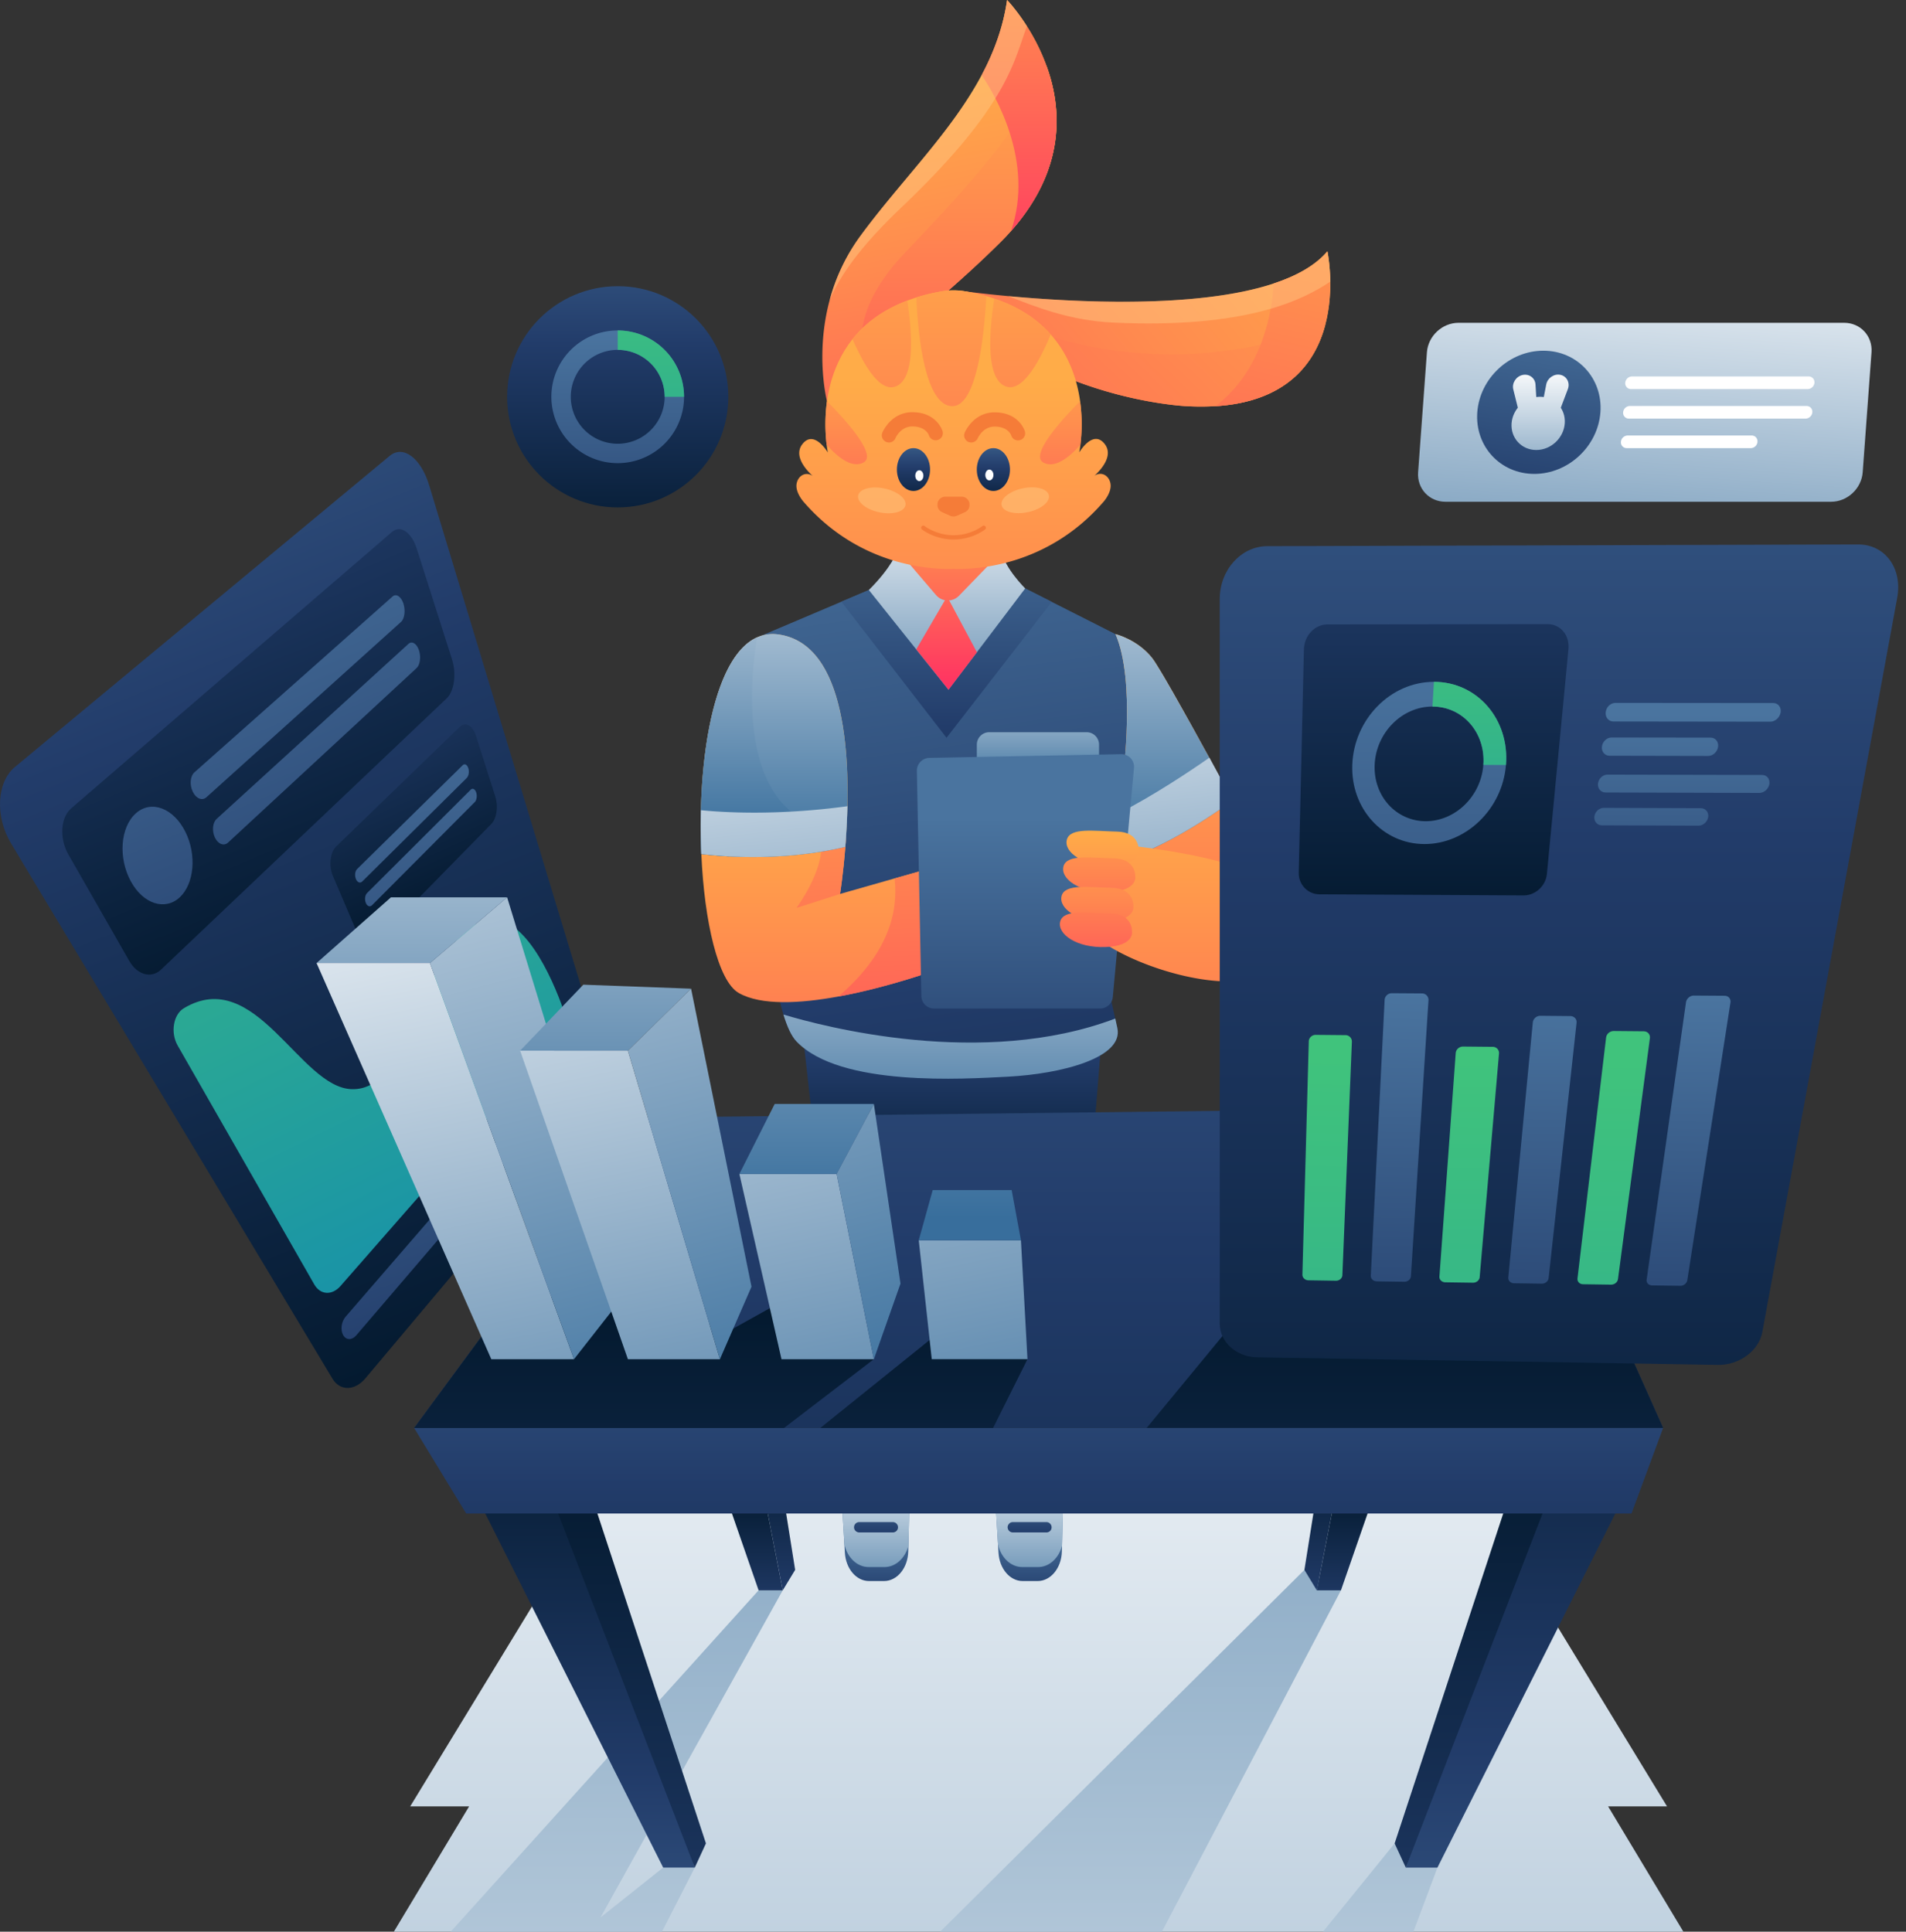 <svg xmlns="http://www.w3.org/2000/svg" width="223" height="226" fill="none"><rect width="100%" height="100%" fill="#333333" stroke="none"/><path fill="url(#a)" d="M188.147 211.336h6.893l-16.958-27.83 4.099-14.382-60.664 3.269-60.664-3.269 4.099 14.382-16.958 27.83h6.893L46.077 226h150.879z"/><path fill="url(#b)" d="m124.359 176.419-.104 4.429-.016.661c-.049 1.932-1.297 3.462-2.827 3.462h-1.771c-1.482 0-2.705-1.441-2.818-3.309l-.057-.999-.265-4.469z"/><path fill="url(#c)" d="m124.359 176.419-.104 4.429c-.379 1.45-1.49 2.489-2.802 2.489h-1.844c-1.361 0-2.512-1.12-2.843-2.674l-.265-4.469z"/><path fill="url(#d)" d="M122.434 179.286h-3.937a.61.61 0 0 1-.604-.604c0-.33.274-.604.604-.604h3.937c.33 0 .604.274.604.604a.6.6 0 0 1-.604.604"/><path fill="url(#e)" d="m106.386 176.419-.105 4.429-.016.661c-.048 1.932-1.297 3.462-2.826 3.462h-1.772c-1.481 0-2.705-1.441-2.818-3.309l-.056-.999-.266-4.469z"/><path fill="url(#f)" d="m106.386 176.419-.105 4.429c-.379 1.45-1.49 2.489-2.802 2.489h-1.844c-1.361 0-2.512-1.12-2.842-2.674l-.266-4.469z"/><path fill="url(#g)" d="M104.462 179.286h-3.937a.61.61 0 0 1-.604-.604c0-.33.273-.604.604-.604h3.937a.603.603 0 1 1 0 1.208"/><path fill="url(#h)" d="M163.171 215.668 154.789 226h10.58l2.811-7.505z"/><path fill="url(#i)" d="M152.615 183.667 109.996 226h25.943l20.951-39.942z"/><path fill="url(#j)" d="m93.94 121.097 1.578 14.197h32.256l1.176-14.656z"/><path fill="url(#k)" d="M130.729 120.276c.757 3.479-6.514 5.363-12.827 5.693-5.073.258-19.615 1.232-24.72-4.131-.58-.604-1.078-1.691-1.521-3.141-3.43-11.201-3.092-44.112-3.092-44.112l9.871-4.188 3.221-1.369 18.294-.177 3.108 1.57 7.449 3.769 3.22 4.268-4.098 36.825s.298 1.393.845 3.89c.081.338.161.716.25 1.103"/><path fill="url(#l)" d="m123.055 70.421-12.312 15.896-12.303-15.92 3.221-1.369 18.286-.185z"/><path fill="url(#m)" d="M127.13 90.81h-11.385a1.46 1.46 0 0 1-1.458-1.457v-2.23c0-.806.653-1.458 1.458-1.458h11.385c.805 0 1.458.652 1.458 1.458v2.23c0 .806-.653 1.458-1.458 1.458"/><path fill="url(#n)" d="m119.947 68.843-5.66 7.473-3.318 4.38-3.776-4.726-5.54-6.942c2.722-2.713 3.301-4.493 3.301-4.493s11.925-1.917 12.247 0c.331 1.916 2.746 4.308 2.746 4.308"/><path fill="url(#o)" d="m114.296 76.315-3.317 4.381-3.777-4.727 3.608-6.184z"/><path fill="url(#p)" d="m109.512 69.616-4.227-4.944 11.925-.137-5.017 5.17a1.815 1.815 0 0 1-2.681-.09"/><path fill="url(#q)" d="M118.287 27.033q-.617.7-1.329 1.401c-5.91 5.87-13.479 11.806-13.479 11.806l-.668.668-6.055 6.032s-1.393-5.38.29-11.741a22.5 22.5 0 0 1 3.607-7.578c4.686-6.394 10.612-12.095 14.204-18.835 1.449-2.722 2.52-5.613 2.971-8.778 0 0 1.087 1.128 2.319 3.068a23.6 23.6 0 0 1 2.27 4.582c1.868 5.082 2.279 12.136-4.13 19.375"/><path fill="url(#r)" d="M118.287 27.033q-.617.7-1.329 1.401c-5.91 5.87-13.479 11.806-13.479 11.806l-.668.668-1.941-.781s-.918-4.3 4.952-10.493c5.363-5.661 14.317-14.865 16.604-21.976 1.86 5.081 2.27 12.136-4.139 19.375"/><path fill="url(#s)" d="M118.287 27.033c2.802-8.141-1.933-16.04-3.431-18.247 1.45-2.722 2.521-5.613 2.972-8.778.008-.008 12.722 13.175.459 27.025"/><path fill="#FFC780" d="M120.155 3.068c-1.554 4.043-2.11 9.237-14.719 21.227-4.203 4.002-7.022 7.545-8.39 10.895a22.5 22.5 0 0 1 3.607-7.577c4.686-6.394 10.612-12.095 14.204-18.836 1.449-2.721 2.52-5.612 2.971-8.777.008 0 1.095 1.127 2.327 3.068" opacity=".5"/><path fill="url(#t)" d="M155.639 32.952c.017 1.465-.104 3.229-.579 5.025-1.16 4.429-4.421 9.01-12.851 9.542a29 29 0 0 1-3.43 0s-9.502-.426-18.713-5.629a40 40 0 0 1-1.901-1.143c-9.75-6.281-5.306-6.668-5.306-6.668s1.973.274 5.089.564c7.617.709 22.046 1.506 31.065-1.474 2.681-.886 4.887-2.11 6.288-3.76.008 0 .314 1.457.338 3.543"/><path fill="url(#u)" d="M155.06 37.976c-1.16 4.43-4.421 9.011-12.851 9.543a29 29 0 0 1-3.43 0s-9.502-.427-18.713-5.63l-1.296-4.05c0 .008 16.619 8.045 36.29.137"/><path fill="url(#v)" d="M129.101 58.72c-6.627 7.65-15.146 7.916-17.538 7.828-2.391.088-10.91-.186-17.537-7.828 0 0-1.038-1.143-.813-2.182.193-.918 1.07-1.393 1.868-.861-.709-.645-2.263-2.304-1.224-3.689 1.377-1.82 3.004.959 3.004.959s-.073-.339-.145-.918a20.2 20.2 0 0 1 .04-5.09c.33-2.31 1.151-4.952 2.995-7.271 1.433-1.796 3.487-3.399 6.41-4.502q.519-.192 1.062-.37c.934-.29 1.941-.54 3.036-.725.427-.072.87-.105 1.304-.105s.878.032 1.305.105q1.353.231 2.536.572c.322.088.628.185.934.29 2.963.998 5.081 2.496 6.603 4.203 2.158 2.432 3.084 5.307 3.43 7.795a20 20 0 0 1 .04 5.082 11 11 0 0 1-.145.918s1.627-2.779 3.004-.959c1.038 1.385-.516 3.044-1.224 3.688.797-.531 1.675-.056 1.868.862.225 1.055-.813 2.198-.813 2.198"/><path fill="#F57C38" d="M112.489 58.108h-1.86c-.524 0-.942.403-.942.894v.113c0 .346.209.66.539.805l.934.419c.25.113.548.113.797 0l.934-.419a.88.88 0 0 0 .54-.805v-.113c0-.491-.419-.894-.942-.894M111.57 63.118c-2.206 0-3.639-1.128-3.703-1.176a.254.254 0 0 1-.041-.354.255.255 0 0 1 .355-.04c.016.008 1.36 1.07 3.389 1.07 2.022 0 3.35-1.054 3.366-1.07a.247.247 0 0 1 .354.04.253.253 0 0 1-.032.354c-.064.04-1.481 1.176-3.688 1.176"/><g fill="#FFC780" opacity=".5"><path d="M105.937 59.122c.162-.771-.946-1.655-2.473-1.975-1.528-.32-2.897.044-3.059.815-.161.77.946 1.654 2.474 1.974 1.527.32 2.897-.044 3.058-.815M120.245 59.922c1.527-.32 2.635-1.205 2.473-1.975s-1.531-1.135-3.058-.815c-1.528.32-2.635 1.205-2.474 1.975.162.77 1.531 1.135 3.059.815"/></g><path fill="url(#w)" d="M106.876 57.44c1.071 0 1.94-1.122 1.94-2.505s-.869-2.504-1.94-2.504c-1.072 0-1.941 1.12-1.941 2.504s.869 2.505 1.941 2.505"/><path fill="#fff" d="M107.561 56.288c.262 0 .475-.285.475-.636s-.213-.636-.475-.636-.475.284-.475.636c0 .351.213.636.475.636"/><path fill="url(#x)" d="M116.225 57.44c1.071 0 1.94-1.122 1.94-2.505s-.869-2.504-1.94-2.504c-1.072 0-1.941 1.12-1.941 2.504s.869 2.505 1.941 2.505"/><path fill="#fff" d="M115.757 56.208c.262 0 .475-.285.475-.636s-.213-.637-.475-.637-.475.285-.475.637c0 .351.213.636.475.636"/><path fill="#F57C38" d="M104.009 51.77a.839.839 0 0 1-.773-1.16c.041-.096 1.023-2.383 3.503-2.383 2.834 0 3.511 2.118 3.535 2.207a.825.825 0 0 1-.556 1.039.824.824 0 0 1-1.038-.556c-.033-.088-.403-1.023-1.941-1.023-1.385 0-1.957 1.337-1.965 1.353a.81.81 0 0 1-.765.524M113.632 51.77a.832.832 0 0 1-.765-1.152c.04-.095 1.023-2.374 3.503-2.374 2.834 0 3.51 2.117 3.534 2.206a.825.825 0 0 1-.555 1.039.825.825 0 0 1-1.039-.556c-.032-.088-.403-1.022-1.94-1.022-1.361 0-1.949 1.304-1.973 1.36a.84.84 0 0 1-.765.5"/><path fill="url(#y)" d="M115.396 34.65c-.177 3.592-.958 13.215-4.147 12.861-3.317-.37-3.921-9.832-4.034-12.715.934-.29 1.941-.54 3.036-.725a8 8 0 0 1 1.304-.105c.435 0 .878.032 1.305.105q1.352.241 2.536.58m.934.29c-.604 3.866-1.015 9.382 1.337 10.268 1.884.709 3.824-2.633 5.266-6.064-1.522-1.707-3.64-3.197-6.603-4.203m-10.178.234c-2.923 1.103-4.976 2.706-6.41 4.502 1.418 3.237 3.254 6.216 5.041 5.54 2.311-.878 1.957-6.193 1.369-10.042"/><path fill="url(#z)" d="M101.063 54.09c-1.498.862-3.406-.982-4.348-2.069a20.2 20.2 0 0 1 .04-5.09c1.86 1.877 5.919 6.225 4.308 7.16"/><path fill="url(#A)" d="M126.402 52.03c-.942 1.087-2.851 2.93-4.348 2.07-1.611-.935 2.448-5.284 4.308-7.152a19.4 19.4 0 0 1 .04 5.081"/><path fill="url(#B)" d="M142.209 47.527c5.58-4.292 6.635-11.185 6.804-14.358 2.681-.886 4.887-2.11 6.289-3.76.008 0 3.655 17.055-13.093 18.118"/><path fill="#FFC780" d="M155.64 32.952c-3.035 2.013-9.541 5.516-25.339 4.791-5.17-.233-9.188-1.86-12.344-3.1 7.617.709 22.046 1.506 31.065-1.474 2.681-.886 4.887-2.11 6.288-3.76 0 0 .306 1.457.33 3.543" opacity=".5"/><path fill="url(#C)" d="M109.689 113.422s-5.628 2.069-11.595 3.165c-4.42.813-9.026 1.087-11.659-.411-2.424-1.377-4.034-8.367-4.38-16.258-.556-12.273 1.924-26.728 9.066-25.68 7.98 1.159 8.423 14.76 7.883 23.36-.032.516-.072 1.015-.105 1.482-.257 3.269-.62 5.508-.62 5.508l6.386-1.82 4.396-1.248z"/><path fill="url(#D)" d="M109.69 113.423s-5.629 2.069-11.595 3.164c5.797-4.976 7.037-9.848 6.57-13.81l4.397-1.248z"/><path fill="url(#E)" d="m149.981 104.363-19.904-1.248.225-2.134 1.079-10.17s1.522-11.138-.869-16.622c0 0 2.536.604 4.275 2.779.967 1.208 5.548 9.534 9.429 16.693 3.108 5.717 5.765 10.702 5.765 10.702"/><path fill="url(#F)" d="M131.381 90.81s1.522-11.137-.869-16.62c0 0 2.536.603 4.275 2.778.741.934 3.64 6.087 6.7 11.684.91 1.667 1.836 3.366 2.729 5.009-3.333 2.4-8.833 5.943-13.914 7.328l.62-5.838z"/><path fill="url(#G)" d="M144.216 93.653c-3.333 2.4-8.833 5.943-13.914 7.328l.62-5.838c4.018-2.07 8.02-4.719 10.573-6.499.902 1.667 1.828 3.375 2.721 5.01"/><path fill="url(#H)" d="M99.013 97.6c-.032.515-.073 1.014-.105 1.481-.258 3.27-.62 5.508-.62 5.508l-5.105 1.635s3.261-4.405 2.883-7.666z"/><path fill="url(#I)" d="m107.273 90.19.523 26.349c.016.805.676 1.45 1.482 1.45h19.445c.765 0 1.409-.58 1.474-1.345l2.48-26.792a1.485 1.485 0 0 0-1.506-1.618l-22.449.434c-.813.025-1.465.701-1.449 1.522"/><path fill="url(#J)" d="M148.29 113.785a5 5 0 0 1-.426.249c-4.3 2.207-14.381-.547-19.22-4.058-5.001-3.624-.363-11.411-.363-11.411s2.44.153 5.717.588c4.936.652 11.764 1.932 14.977 4.268 3.164 2.287 3.341 7.722-.685 10.364"/><path fill="url(#K)" d="M133.216 99.411s.113-2.07-2.528-2.118c-2.633-.056-5.492-.515-5.87.95-.379 1.466 1.932 3.125 5.33 2.988s3.068-1.82 3.068-1.82"/><path fill="url(#L)" d="M132.823 102.536s.112-2.07-2.529-2.118c-2.633-.057-5.491-.516-5.87.95-.378 1.466 1.933 3.124 5.331 2.987 3.398-.136 3.068-1.819 3.068-1.819"/><path fill="url(#M)" d="M132.605 105.99s.112-2.069-2.529-2.118-5.491-.515-5.87.95c-.378 1.466 1.933 3.125 5.331 2.988s3.068-1.82 3.068-1.82"/><path fill="url(#N)" d="M132.444 108.978s.112-2.07-2.529-2.118-5.491-.515-5.87.95c-.378 1.466 1.933 3.125 5.331 2.988 3.39-.137 3.068-1.82 3.068-1.82"/><path fill="url(#O)" d="M99.15 94.321a86 86 0 0 1-.25 4.76c-5.218 1.232-10.259 1.288-13.672 1.111a51 51 0 0 1-3.181-.274 68 68 0 0 1-.048-5.13c.225-9.18 2.198-18.239 6.562-20.212a4.5 4.5 0 0 1 2.56-.346c7.03 1.03 8.214 11.692 8.028 20.091"/><path fill="url(#P)" d="m95.84 96.714-10.604 3.478a51 51 0 0 1-3.18-.273 68 68 0 0 1-.05-5.13c.226-9.18 2.2-18.24 6.563-20.212-.845 5.266-2.133 19.246 7.271 22.137"/><path fill="url(#Q)" d="M99.15 94.321a86 86 0 0 1-.25 4.76c-7.263 1.715-14.18 1.159-16.845.837a68 68 0 0 1-.048-5.13c2.552.258 8.897.66 17.143-.467"/><path fill="url(#R)" d="M117.902 125.968c-5.073.258-19.615 1.232-24.72-4.131-.58-.604-1.079-1.691-1.521-3.14 4.654 1.401 23.326 6.345 38.826.467.081.346.153.725.242 1.111.757 3.479-6.522 5.363-12.827 5.693"/><path fill="url(#S)" d="m91.58 186.058-21.322 38.275 7.335-5.838h3.696L77.45 226h-24.72l36.024-39.942z"/><path fill="url(#T)" d="m81.289 218.494 1.304-2.826-13.914-42.293-8.261 1.844z"/><path fill="url(#U)" d="m56.062 175.655 21.53 42.841h3.697L64.33 174.568z"/><path fill="url(#V)" d="m164.475 218.494-1.304-2.826 13.922-42.293 8.261 1.844z"/><path fill="url(#W)" d="m189.702 175.655-21.523 42.841h-3.704l16.966-43.928z"/><path fill="url(#X)" d="m84.77 174.567 3.986 11.491h2.826l-2.246-11.491z"/><path fill="url(#Y)" d="m91.582 186.058 1.45-2.392-1.45-9.099h-2.247z"/><path fill="url(#Z)" d="m69.671 129.23-26.918 32.026c-1.248 1.482-2.971 1.514-3.857.04L1.286 98.662c-1.869-3.108-1.683-7.15.442-8.914l43.868-36.415c1.586-1.312 3.663.274 4.621 3.455l20.38 67.264c.507 1.667.089 3.962-.926 5.178"/><path fill="url(#aa)" d="M52.261 81.703 18.83 113.447c-1.112 1.054-2.762.62-3.696-1.007L8 99.966c-1.071-1.876-.926-4.316.338-5.403l37.538-32.34c.983-.845 2.279.056 2.89 1.99l4.115 12.916c.548 1.699.266 3.736-.62 4.574"/><path fill="url(#ab)" d="M21.688 97.317c1.345 2.69 1.039 6.088-.66 7.667-1.715 1.594-4.276.789-5.725-1.877-1.49-2.738-1.232-6.345.604-7.964 1.811-1.594 4.404-.588 5.781 2.174"/><path fill="url(#ac)" d="M46.922 72.757 24.15 93.275c-.491.443-1.208.161-1.594-.644-.395-.814-.306-1.836.2-2.28l23.166-20.558c.427-.378.999-.016 1.273.805.265.814.145 1.78-.274 2.159"/><path fill="url(#ad)" d="M48.742 78.16 26.68 98.58c-.475.443-1.16.185-1.53-.58-.37-.773-.282-1.755.201-2.198l22.433-20.47c.419-.379.966-.048 1.232.74.258.774.137 1.708-.274 2.087"/><path fill="url(#ae)" d="M57.488 96.391 44.01 110.145c-.684.701-1.618.387-2.093-.716l-2.971-6.958c-.508-1.2-.33-2.754.41-3.463l14.437-13.971c.66-.644 1.514-.161 1.9 1.063l2.263 7.11c.363 1.128.153 2.545-.467 3.181"/><path fill="url(#af)" d="m54.622 91.004-12.24 12.127c-.24.242-.58.113-.74-.29-.17-.402-.105-.934.145-1.175l12.352-12.144c.225-.225.515-.064.652.346.129.403.048.91-.17 1.136"/><path fill="url(#ag)" d="m55.555 93.83-12.03 12.079c-.242.242-.564.121-.725-.273-.16-.395-.096-.91.145-1.152l12.127-12.095c.225-.226.507-.073.644.322.128.395.056.902-.161 1.12"/><path fill="url(#ah)" d="m20.786 122.321 15.984 27.951c.708 1.24 2.077 1.313 3.06.194l25.186-28.757c.853-.974 1.16-2.923.652-4.276-1.562-4.171-5.29-12.095-10.057-9.301-6.908 4.043-7.392 19.488-14.445 19.295-6.095-.161-11.249-14.511-19.655-9.47-1.24.741-1.586 2.858-.725 4.364"/><path fill="url(#ai)" d="m67.456 126.114-25.783 30.125c-.499.58-1.175.564-1.522-.032-.346-.612-.217-1.578.29-2.166l26.234-30.335c.418-.483.934-.33 1.143.338.218.661.048 1.587-.362 2.07"/><path fill="url(#aj)" d="m160.875 174.567-3.985 11.491h-2.827l2.247-11.491z"/><path fill="url(#ak)" d="m154.064 186.058-1.449-2.392 1.449-9.099h2.247z"/><path fill="url(#al)" d="M194.581 167.061H48.453l26.75-36.309 102.63-1.2 10.475 23.465z"/><path fill="url(#am)" d="M194.581 167.062h-60.422l9.131-11.072 45.018-2.972z"/><path fill="url(#an)" d="m102.241 159.017-10.516 8.053H48.453l11.885-16.138 25.452 4.502 9.05-5.041z"/><path fill="url(#ao)" d="m120.213 159.018-4.026 8.052H95.969l14.461-11.636z"/><path fill="url(#ap)" d="m50.306 112.674 9.027-7.69H45.74l-8.704 7.69z"/><path fill="url(#aq)" d="m37.037 112.674 20.444 46.344h9.678l-16.853-46.344z"/><path fill="url(#ar)" d="m67.159 159.018 6.304-8.045-14.13-45.989-9.027 7.69z"/><path fill="url(#as)" d="m48.453 167.07 6.088 10.002h136.344l3.696-10.002z"/><path fill="url(#at)" d="M60.855 122.925h12.609l7.392-7.255-12.61-.467z"/><path fill="url(#au)" d="m60.855 122.925 12.609 36.093h10.765l-10.765-36.093z"/><path fill="url(#av)" d="m84.23 159.017 3.695-8.479-7.07-34.869-7.391 7.256z"/><path fill="url(#aw)" d="M91.435 159.017h10.806l-4.356-21.67H86.508z"/><path fill="url(#ax)" d="m86.508 137.347 4.13-8.19h11.603l-4.356 8.19z"/><path fill="url(#ay)" d="m102.241 159.017 3.116-8.842-3.116-21.018-4.356 8.19z"/><path fill="url(#az)" d="m107.492 145.102 1.522 13.915h11.2l-.765-13.915z"/><path fill="url(#aA)" d="m107.491 145.102 1.635-5.871h9.236l1.087 5.871z"/><path fill="url(#aB)" d="m201.022 159.686-53.965-.885c-2.407-.041-4.348-1.796-4.348-3.946v-84.78c0-3.382 2.488-6.168 5.556-6.176l69.134-.201c3.165-.008 5.21 2.81 4.574 6.24l-15.782 85.907c-.394 2.174-2.705 3.882-5.169 3.841"/><path fill="url(#aC)" d="m178.258 104.758-23.89-.129c-1.369-.008-2.448-1.143-2.415-2.544l.604-26.115c.04-1.603 1.264-2.915 2.737-2.915l25.799-.033c1.489 0 2.576 1.313 2.415 2.932l-2.52 26.268c-.121 1.417-1.353 2.544-2.73 2.536"/><path fill="url(#aD)" d="M167.766 79.77c-5.081 0-9.349 4.39-9.55 9.688-.193 5.162 3.575 9.269 8.422 9.293 4.856.016 9.139-4.067 9.558-9.253.435-5.315-3.342-9.728-8.43-9.728m-.975 16.307c-3.454-.016-6.119-2.947-5.958-6.611.161-3.728 3.188-6.805 6.755-6.805 3.575 0 6.241 3.093 5.959 6.83-.266 3.671-3.293 6.594-6.756 6.586"/><path fill="url(#aE)" d="m167.766 79.77-.169 2.891c3.575 0 6.24 3.093 5.959 6.83l2.641.007c.434-5.315-3.342-9.728-8.431-9.728"/><path fill="url(#aF)" d="m157.411 121.105-3.478-.032c-.435 0-.798.338-.806.757l-.748 27.291c-.008.362.306.66.708.668l3.213.049c.402.008.741-.282.757-.645l1.111-27.314a.746.746 0 0 0-.757-.774"/><path fill="url(#aG)" d="m166.372 116.225-3.535-.024a.837.837 0 0 0-.837.781l-1.619 32.26c-.016.362.29.66.693.668l3.229.048c.402.008.749-.282.773-.644l2.053-32.291a.75.75 0 0 0-.757-.798"/><path fill="url(#aH)" d="m174.658 122.474-3.494-.033c-.435 0-.814.339-.846.757l-1.908 26.156c-.024.362.282.66.684.668l3.237.048c.403.008.757-.282.789-.644l2.263-26.171a.72.72 0 0 0-.725-.781"/><path fill="url(#aI)" d="m183.74 118.874-3.535-.032c-.443 0-.829.347-.869.773l-2.867 29.852c-.032.362.266.66.668.668l3.245.049c.403.008.765-.282.806-.653l3.269-29.875c.048-.419-.274-.773-.717-.782"/><path fill="url(#aJ)" d="m192.332 120.655-3.535-.032c-.443 0-.837.338-.886.765l-3.349 28.192c-.04.363.249.669.66.669l3.261.048c.411.008.773-.282.821-.652l3.737-28.217c.04-.419-.274-.765-.709-.773"/><path fill="url(#aK)" d="m201.776 116.499-3.591-.024a.95.95 0 0 0-.926.789l-4.605 32.453c-.049.362.233.668.644.668l3.269.048c.41.009.781-.281.845-.652l5.049-32.476c.072-.451-.234-.806-.685-.806"/><path fill="url(#aL)" d="m207.133 84.433-18.366-.024c-.564 0-.966-.483-.902-1.087s.572-1.087 1.143-1.087l18.463.016c.572 0 .951.491.862 1.095-.105.604-.636 1.087-1.2 1.087"/><path fill="url(#aM)" d="m199.847 88.443-11.531-.024c-.556 0-.958-.475-.894-1.063.065-.588.572-1.071 1.128-1.071l11.594.016c.564 0 .951.483.87 1.07-.08.597-.604 1.072-1.167 1.072"/><path fill="url(#aN)" d="m205.847 92.768-17.997-.049c-.547 0-.95-.467-.885-1.047s.563-1.046 1.111-1.046l18.093.04c.555 0 .934.475.845 1.055-.088.58-.612 1.046-1.167 1.046"/><path fill="url(#aO)" d="m198.721 96.6-11.305-.04c-.548 0-.934-.459-.878-1.022.065-.564.556-1.023 1.103-1.023l11.362.04c.547 0 .934.467.853 1.031-.08.564-.588 1.015-1.135 1.015"/><path fill="url(#aP)" d="M214.237 58.704h-45.123c-1.9 0-3.334-1.546-3.197-3.446l1.031-14.044c.137-1.9 1.795-3.447 3.696-3.447h45.123c1.9 0 3.334 1.546 3.197 3.447l-1.031 14.044c-.145 1.908-1.796 3.446-3.696 3.446"/><path fill="#fff" d="M211.499 45.522h-20.661a.675.675 0 0 1-.685-.74.81.81 0 0 1 .79-.741h20.661c.411 0 .717.33.684.74a.81.81 0 0 1-.789.741M211.243 48.976H190.59a.675.675 0 0 1-.685-.74.81.81 0 0 1 .789-.741h20.662c.41 0 .716.33.684.74a.81.81 0 0 1-.797.741M204.833 52.43h-14.502a.675.675 0 0 1-.684-.74.81.81 0 0 1 .789-.74h14.502c.41 0 .716.33.684.74a.8.8 0 0 1-.789.74"/><path fill="url(#aQ)" d="M187.246 48.236c-.29 3.978-3.753 7.207-7.73 7.207s-6.965-3.229-6.675-7.207 3.752-7.207 7.73-7.207c3.977 0 6.965 3.229 6.675 7.207"/><path fill="url(#aR)" d="m179.893 48.969-1.892.418-.95-3.833c-.177-.733.322-1.514 1.087-1.683s1.465.346 1.513 1.111z"/><path fill="url(#aS)" d="m180.135 48.984 1.843.395 1.458-3.85c.282-.74-.121-1.514-.862-1.675-.741-.16-1.513.363-1.666 1.128z"/><path fill="url(#aT)" d="M183.076 49.531c-.121 1.715-1.618 3.117-3.334 3.117s-3.011-1.394-2.89-3.109 1.618-3.116 3.333-3.116c1.723 0 3.012 1.393 2.891 3.108"/><path fill="url(#aU)" d="M72.273 59.365c-7.15 0-12.94-5.798-12.94-12.94 0-7.152 5.798-12.942 12.94-12.942 7.15 0 12.94 5.798 12.94 12.941 0 7.151-5.798 12.94-12.94 12.94"/><path fill="url(#aV)" d="M72.272 38.66a7.76 7.76 0 0 0-7.762 7.764 7.767 7.767 0 0 0 7.762 7.762 7.767 7.767 0 0 0 7.762-7.763 7.767 7.767 0 0 0-7.762-7.762m0 13.255a5.49 5.49 0 0 1-5.491-5.492 5.49 5.49 0 0 1 5.491-5.492 5.49 5.49 0 0 1 5.492 5.493c-.008 3.035-2.464 5.491-5.492 5.491"/><path fill="url(#aW)" d="M72.272 38.66v2.272a5.49 5.49 0 0 1 5.491 5.491h2.27a7.767 7.767 0 0 0-7.761-7.762"/><defs><linearGradient id="a" x1="121.517" x2="121.517" y1="430.281" y2="133.608" gradientUnits="userSpaceOnUse"><stop stop-color="#386E9C"/><stop offset="1" stop-color="#fff"/></linearGradient><linearGradient id="b" x1="120.433" x2="120.433" y1="194.674" y2="178.904" gradientUnits="userSpaceOnUse"><stop stop-color="#03192E"/><stop offset=".5" stop-color="#223C6A"/><stop offset="1" stop-color="#4A749F"/></linearGradient><linearGradient id="c" x1="120.433" x2="120.433" y1="189.672" y2="169.859" gradientUnits="userSpaceOnUse"><stop stop-color="#386E9C"/><stop offset="1" stop-color="#fff"/></linearGradient><linearGradient id="d" x1="120.466" x2="120.466" y1="185.105" y2="173.797" gradientUnits="userSpaceOnUse"><stop stop-color="#03192E"/><stop offset=".5" stop-color="#223C6A"/><stop offset="1" stop-color="#4A749F"/></linearGradient><linearGradient id="e" x1="102.456" x2="102.456" y1="194.674" y2="178.904" gradientUnits="userSpaceOnUse"><stop stop-color="#03192E"/><stop offset=".5" stop-color="#223C6A"/><stop offset="1" stop-color="#4A749F"/></linearGradient><linearGradient id="f" x1="102.456" x2="102.456" y1="189.672" y2="169.859" gradientUnits="userSpaceOnUse"><stop stop-color="#386E9C"/><stop offset="1" stop-color="#fff"/></linearGradient><linearGradient id="g" x1="102.491" x2="102.491" y1="185.105" y2="173.797" gradientUnits="userSpaceOnUse"><stop stop-color="#03192E"/><stop offset=".5" stop-color="#223C6A"/><stop offset="1" stop-color="#4A749F"/></linearGradient><linearGradient id="h" x1="161.481" x2="161.481" y1="58.758" y2="336.129" gradientUnits="userSpaceOnUse"><stop stop-color="#386E9C"/><stop offset="1" stop-color="#fff"/></linearGradient><linearGradient id="i" x1="133.441" x2="133.441" y1="58.758" y2="336.128" gradientUnits="userSpaceOnUse"><stop stop-color="#386E9C"/><stop offset="1" stop-color="#fff"/></linearGradient><linearGradient id="j" x1="111.446" x2="111.446" y1="140.029" y2="107.554" gradientUnits="userSpaceOnUse"><stop stop-color="#03192E"/><stop offset=".5" stop-color="#223C6A"/><stop offset="1" stop-color="#4A749F"/></linearGradient><linearGradient id="k" x1="123.571" x2="105.979" y1="179.269" y2="51.32" gradientUnits="userSpaceOnUse"><stop stop-color="#03192E"/><stop offset=".5" stop-color="#223C6A"/><stop offset="1" stop-color="#4A749F"/></linearGradient><linearGradient id="l" x1="110.748" x2="110.748" y1="110.888" y2="59.203" gradientUnits="userSpaceOnUse"><stop stop-color="#03192E"/><stop offset=".5" stop-color="#223C6A"/><stop offset="1" stop-color="#4A749F"/></linearGradient><linearGradient id="m" x1="121.44" x2="121.44" y1="92.465" y2="74.838" gradientUnits="userSpaceOnUse"><stop stop-color="#386E9C"/><stop offset="1" stop-color="#fff"/></linearGradient><linearGradient id="n" x1="110.805" x2="110.805" y1="89.88" y2="56.52" gradientUnits="userSpaceOnUse"><stop stop-color="#386E9C"/><stop offset="1" stop-color="#fff"/></linearGradient><linearGradient id="o" x1="110.748" x2="110.748" y1="81.954" y2="54.118" gradientUnits="userSpaceOnUse"><stop stop-color="#FF2A64"/><stop offset=".061" stop-color="#FF3362"/><stop offset=".707" stop-color="#FF8A4F"/><stop offset="1" stop-color="#FFAC48"/></linearGradient><linearGradient id="p" x1="111.246" x2="111.246" y1="81.918" y2="55.916" gradientUnits="userSpaceOnUse"><stop stop-color="#FF2A64"/><stop offset=".061" stop-color="#FF3362"/><stop offset=".707" stop-color="#FF8A4F"/><stop offset="1" stop-color="#FFAC48"/></linearGradient><linearGradient id="q" x1="120.409" x2="106.055" y1="82.865" y2="8.275" gradientUnits="userSpaceOnUse"><stop stop-color="#FF2A64"/><stop offset=".061" stop-color="#FF3362"/><stop offset=".707" stop-color="#FF8A4F"/><stop offset="1" stop-color="#FFAC48"/></linearGradient><linearGradient id="r" x1="112.22" x2="112.22" y1="72.78" y2="4.833" gradientUnits="userSpaceOnUse"><stop stop-color="#FF2A64"/><stop offset=".061" stop-color="#FF3362"/><stop offset=".707" stop-color="#FF8A4F"/><stop offset="1" stop-color="#FFAC48"/></linearGradient><linearGradient id="s" x1="119.241" x2="119.241" y1="37.792" y2="-17.436" gradientUnits="userSpaceOnUse"><stop stop-color="#FF2A64"/><stop offset=".061" stop-color="#FF3362"/><stop offset=".707" stop-color="#FF8A4F"/><stop offset="1" stop-color="#FFAC48"/></linearGradient><linearGradient id="t" x1="71.889" x2="157.786" y1="88.093" y2="18.076" gradientUnits="userSpaceOnUse"><stop stop-color="#FF2A64"/><stop offset=".061" stop-color="#FF3362"/><stop offset=".707" stop-color="#FF8A4F"/><stop offset="1" stop-color="#FFAC48"/></linearGradient><linearGradient id="u" x1="75.465" x2="164.408" y1="101.24" y2="11.436" gradientUnits="userSpaceOnUse"><stop stop-color="#FF2A64"/><stop offset=".061" stop-color="#FF3362"/><stop offset=".707" stop-color="#FF8A4F"/><stop offset="1" stop-color="#FFAC48"/></linearGradient><linearGradient id="v" x1="111.561" x2="111.561" y1="132.37" y2="44.258" gradientUnits="userSpaceOnUse"><stop stop-color="#FF2A64"/><stop offset=".061" stop-color="#FF3362"/><stop offset=".707" stop-color="#FF8A4F"/><stop offset="1" stop-color="#FFAC48"/></linearGradient><linearGradient id="w" x1="106.875" x2="106.875" y1="59.627" y2="49.845" gradientUnits="userSpaceOnUse"><stop stop-color="#03192E"/><stop offset=".5" stop-color="#223C6A"/><stop offset="1" stop-color="#4A749F"/></linearGradient><linearGradient id="x" x1="116.226" x2="116.226" y1="59.627" y2="49.845" gradientUnits="userSpaceOnUse"><stop stop-color="#03192E"/><stop offset=".5" stop-color="#223C6A"/><stop offset="1" stop-color="#4A749F"/></linearGradient><linearGradient id="y" x1="111.34" x2="111.34" y1="97.467" y2="25.7" gradientUnits="userSpaceOnUse"><stop stop-color="#FF2A64"/><stop offset=".061" stop-color="#FF3362"/><stop offset=".707" stop-color="#FF8A4F"/><stop offset="1" stop-color="#FFAC48"/></linearGradient><linearGradient id="z" x1="99.002" x2="99.002" y1="74.706" y2="40.712" gradientUnits="userSpaceOnUse"><stop stop-color="#FF2A64"/><stop offset=".061" stop-color="#FF3362"/><stop offset=".707" stop-color="#FF8A4F"/><stop offset="1" stop-color="#FFAC48"/></linearGradient><linearGradient id="A" x1="124.117" x2="124.117" y1="74.706" y2="40.712" gradientUnits="userSpaceOnUse"><stop stop-color="#FF2A64"/><stop offset=".061" stop-color="#FF3362"/><stop offset=".707" stop-color="#FF8A4F"/><stop offset="1" stop-color="#FFAC48"/></linearGradient><linearGradient id="B" x1="135.309" x2="156.623" y1="100.3" y2="8.313" gradientUnits="userSpaceOnUse"><stop stop-color="#FF2A64"/><stop offset=".061" stop-color="#FF3362"/><stop offset=".707" stop-color="#FF8A4F"/><stop offset="1" stop-color="#FFAC48"/></linearGradient><linearGradient id="C" x1="95.837" x2="95.837" y1="160.531" y2="93.115" gradientUnits="userSpaceOnUse"><stop stop-color="#FF2A64"/><stop offset=".061" stop-color="#FF3362"/><stop offset=".707" stop-color="#FF8A4F"/><stop offset="1" stop-color="#FFAC48"/></linearGradient><linearGradient id="D" x1="105.524" x2="102.044" y1="148.992" y2="76.358" gradientUnits="userSpaceOnUse"><stop stop-color="#FF2A64"/><stop offset=".061" stop-color="#FF3362"/><stop offset=".707" stop-color="#FF8A4F"/><stop offset="1" stop-color="#FFAC48"/></linearGradient><linearGradient id="E" x1="140.026" x2="140.026" y1="147.092" y2="79.675" gradientUnits="userSpaceOnUse"><stop stop-color="#FF2A64"/><stop offset=".061" stop-color="#FF3362"/><stop offset=".707" stop-color="#FF8A4F"/><stop offset="1" stop-color="#FFAC48"/></linearGradient><linearGradient id="F" x1="137.258" x2="137.258" y1="100.728" y2="50.239" gradientUnits="userSpaceOnUse"><stop stop-color="#386E9C"/><stop offset="1" stop-color="#fff"/></linearGradient><linearGradient id="G" x1="140.966" x2="134.006" y1="131.856" y2="67.051" gradientUnits="userSpaceOnUse"><stop stop-color="#386E9C"/><stop offset="1" stop-color="#fff"/></linearGradient><linearGradient id="H" x1="98.367" x2="94.887" y1="149.335" y2="76.702" gradientUnits="userSpaceOnUse"><stop stop-color="#FF2A64"/><stop offset=".061" stop-color="#FF3362"/><stop offset=".707" stop-color="#FF8A4F"/><stop offset="1" stop-color="#FFAC48"/></linearGradient><linearGradient id="I" x1="119.978" x2="119.978" y1="164.318" y2="95.67" gradientUnits="userSpaceOnUse"><stop stop-color="#03192E"/><stop offset=".5" stop-color="#223C6A"/><stop offset="1" stop-color="#4A749F"/></linearGradient><linearGradient id="J" x1="138.833" x2="138.833" y1="160.531" y2="93.115" gradientUnits="userSpaceOnUse"><stop stop-color="#FF2A64"/><stop offset=".061" stop-color="#FF3362"/><stop offset=".707" stop-color="#FF8A4F"/><stop offset="1" stop-color="#FFAC48"/></linearGradient><linearGradient id="K" x1="129.001" x2="129.001" y1="123.273" y2="97.302" gradientUnits="userSpaceOnUse"><stop stop-color="#FF2A64"/><stop offset=".061" stop-color="#FF3362"/><stop offset=".707" stop-color="#FF8A4F"/><stop offset="1" stop-color="#FFAC48"/></linearGradient><linearGradient id="L" x1="128.609" x2="128.609" y1="119.686" y2="93.716" gradientUnits="userSpaceOnUse"><stop stop-color="#FF2A64"/><stop offset=".061" stop-color="#FF3362"/><stop offset=".707" stop-color="#FF8A4F"/><stop offset="1" stop-color="#FFAC48"/></linearGradient><linearGradient id="M" x1="128.391" x2="128.391" y1="123.273" y2="97.302" gradientUnits="userSpaceOnUse"><stop stop-color="#FF2A64"/><stop offset=".061" stop-color="#FF3362"/><stop offset=".707" stop-color="#FF8A4F"/><stop offset="1" stop-color="#FFAC48"/></linearGradient><linearGradient id="N" x1="128.228" x2="128.228" y1="122.332" y2="96.362" gradientUnits="userSpaceOnUse"><stop stop-color="#FF2A64"/><stop offset=".061" stop-color="#FF3362"/><stop offset=".707" stop-color="#FF8A4F"/><stop offset="1" stop-color="#FFAC48"/></linearGradient><linearGradient id="O" x1="90.576" x2="90.576" y1="100.729" y2="50.239" gradientUnits="userSpaceOnUse"><stop stop-color="#386E9C"/><stop offset="1" stop-color="#fff"/></linearGradient><linearGradient id="P" x1="88.91" x2="88.91" y1="98.554" y2="49.623" gradientUnits="userSpaceOnUse"><stop stop-color="#386E9C"/><stop offset="1" stop-color="#fff"/></linearGradient><linearGradient id="Q" x1="94.865" x2="87.905" y1="136.806" y2="72.002" gradientUnits="userSpaceOnUse"><stop stop-color="#386E9C"/><stop offset="1" stop-color="#fff"/></linearGradient><linearGradient id="R" x1="111.22" x2="111.22" y1="135.751" y2="92.209" gradientUnits="userSpaceOnUse"><stop stop-color="#386E9C"/><stop offset="1" stop-color="#fff"/></linearGradient><linearGradient id="S" x1="72.157" x2="72.157" y1="58.758" y2="336.128" gradientUnits="userSpaceOnUse"><stop stop-color="#386E9C"/><stop offset="1" stop-color="#fff"/></linearGradient><linearGradient id="T" x1="71.504" x2="71.504" y1="169.882" y2="298.085" gradientUnits="userSpaceOnUse"><stop stop-color="#03192E"/><stop offset=".5" stop-color="#223C6A"/><stop offset="1" stop-color="#4A749F"/></linearGradient><linearGradient id="U" x1="68.677" x2="68.677" y1="163.686" y2="253.15" gradientUnits="userSpaceOnUse"><stop stop-color="#03192E"/><stop offset=".5" stop-color="#223C6A"/><stop offset="1" stop-color="#4A749F"/></linearGradient><linearGradient id="V" x1="174.264" x2="174.264" y1="166.294" y2="303.469" gradientUnits="userSpaceOnUse"><stop stop-color="#03192E"/><stop offset=".5" stop-color="#223C6A"/><stop offset="1" stop-color="#4A749F"/></linearGradient><linearGradient id="W" x1="177.091" x2="177.091" y1="141.83" y2="267.75" gradientUnits="userSpaceOnUse"><stop stop-color="#03192E"/><stop offset=".5" stop-color="#223C6A"/><stop offset="1" stop-color="#4A749F"/></linearGradient><linearGradient id="X" x1="88.178" x2="88.178" y1="174.123" y2="202.51" gradientUnits="userSpaceOnUse"><stop stop-color="#03192E"/><stop offset=".5" stop-color="#223C6A"/><stop offset="1" stop-color="#4A749F"/></linearGradient><linearGradient id="Y" x1="91.186" x2="91.186" y1="169.23" y2="204.514" gradientUnits="userSpaceOnUse"><stop stop-color="#03192E"/><stop offset=".5" stop-color="#223C6A"/><stop offset="1" stop-color="#4A749F"/></linearGradient><linearGradient id="Z" x1="57.971" x2="-3.032" y1="157.944" y2="6.266" gradientUnits="userSpaceOnUse"><stop stop-color="#03192E"/><stop offset=".5" stop-color="#223C6A"/><stop offset="1" stop-color="#4A749F"/></linearGradient><linearGradient id="aa" x1="39.89" x2=".418" y1="109.482" y2="15.539" gradientUnits="userSpaceOnUse"><stop stop-color="#03192E"/><stop offset=".5" stop-color="#223C6A"/><stop offset="1" stop-color="#4A749F"/></linearGradient><linearGradient id="ab" x1="50.469" x2="5.125" y1="176.614" y2="68.319" gradientUnits="userSpaceOnUse"><stop stop-color="#03192E"/><stop offset=".5" stop-color="#223C6A"/><stop offset="1" stop-color="#4A749F"/></linearGradient><linearGradient id="ac" x1="71.038" x2="25.693" y1="168.001" y2="59.706" gradientUnits="userSpaceOnUse"><stop stop-color="#03192E"/><stop offset=".5" stop-color="#223C6A"/><stop offset="1" stop-color="#4A749F"/></linearGradient><linearGradient id="ad" x1="70.989" x2="25.645" y1="168.021" y2="59.727" gradientUnits="userSpaceOnUse"><stop stop-color="#03192E"/><stop offset=".5" stop-color="#223C6A"/><stop offset="1" stop-color="#4A749F"/></linearGradient><linearGradient id="ae" x1="52.644" x2="30.461" y1="106.208" y2="57.28" gradientUnits="userSpaceOnUse"><stop stop-color="#03192E"/><stop offset=".5" stop-color="#223C6A"/><stop offset="1" stop-color="#4A749F"/></linearGradient><linearGradient id="af" x1="71.069" x2="43.666" y1="180.743" y2="79.623" gradientUnits="userSpaceOnUse"><stop stop-color="#03192E"/><stop offset=".5" stop-color="#223C6A"/><stop offset="1" stop-color="#4A749F"/></linearGradient><linearGradient id="ag" x1="71.331" x2="43.928" y1="180.672" y2="79.552" gradientUnits="userSpaceOnUse"><stop stop-color="#03192E"/><stop offset=".5" stop-color="#223C6A"/><stop offset="1" stop-color="#4A749F"/></linearGradient><linearGradient id="ah" x1="63.854" x2="18.183" y1="161.969" y2="68.354" gradientUnits="userSpaceOnUse"><stop stop-color="#1088B1"/><stop offset="1" stop-color="#40C37C"/></linearGradient><linearGradient id="ai" x1="73.207" x2="44.499" y1="200.457" y2="110.428" gradientUnits="userSpaceOnUse"><stop stop-color="#03192E"/><stop offset=".5" stop-color="#223C6A"/><stop offset="1" stop-color="#4A749F"/></linearGradient><linearGradient id="aj" x1="157.468" x2="157.468" y1="174.123" y2="202.51" gradientUnits="userSpaceOnUse"><stop stop-color="#03192E"/><stop offset=".5" stop-color="#223C6A"/><stop offset="1" stop-color="#4A749F"/></linearGradient><linearGradient id="ak" x1="154.461" x2="154.461" y1="169.23" y2="204.514" gradientUnits="userSpaceOnUse"><stop stop-color="#03192E"/><stop offset=".5" stop-color="#223C6A"/><stop offset="1" stop-color="#4A749F"/></linearGradient><linearGradient id="al" x1="121.517" x2="121.517" y1="242.301" y2="48.634" gradientUnits="userSpaceOnUse"><stop stop-color="#03192E"/><stop offset=".5" stop-color="#223C6A"/><stop offset="1" stop-color="#4A749F"/></linearGradient><linearGradient id="am" x1="164.37" x2="164.37" y1="151.942" y2="291.232" gradientUnits="userSpaceOnUse"><stop stop-color="#03192E"/><stop offset=".5" stop-color="#223C6A"/><stop offset="1" stop-color="#4A749F"/></linearGradient><linearGradient id="an" x1="75.346" x2="75.346" y1="151.942" y2="291.232" gradientUnits="userSpaceOnUse"><stop stop-color="#03192E"/><stop offset=".5" stop-color="#223C6A"/><stop offset="1" stop-color="#4A749F"/></linearGradient><linearGradient id="ao" x1="108.09" x2="108.09" y1="151.942" y2="291.232" gradientUnits="userSpaceOnUse"><stop stop-color="#03192E"/><stop offset=".5" stop-color="#223C6A"/><stop offset="1" stop-color="#4A749F"/></linearGradient><linearGradient id="ap" x1="48.185" x2="48.185" y1="142.483" y2="64.406" gradientUnits="userSpaceOnUse"><stop stop-color="#386E9C"/><stop offset="1" stop-color="#fff"/></linearGradient><linearGradient id="aq" x1="64.603" x2="42.746" y1="196.133" y2="90.772" gradientUnits="userSpaceOnUse"><stop stop-color="#386E9C"/><stop offset="1" stop-color="#fff"/></linearGradient><linearGradient id="ar" x1="72.958" x2="42.293" y1="175.536" y2="54.518" gradientUnits="userSpaceOnUse"><stop stop-color="#386E9C"/><stop offset="1" stop-color="#fff"/></linearGradient><linearGradient id="as" x1="121.517" x2="121.517" y1="218.67" y2="128.639" gradientUnits="userSpaceOnUse"><stop stop-color="#03192E"/><stop offset=".5" stop-color="#223C6A"/><stop offset="1" stop-color="#4A749F"/></linearGradient><linearGradient id="at" x1="70.853" x2="70.853" y1="142.482" y2="64.406" gradientUnits="userSpaceOnUse"><stop stop-color="#386E9C"/><stop offset="1" stop-color="#fff"/></linearGradient><linearGradient id="au" x1="83.18" x2="61.323" y1="192.279" y2="86.918" gradientUnits="userSpaceOnUse"><stop stop-color="#386E9C"/><stop offset="1" stop-color="#fff"/></linearGradient><linearGradient id="av" x1="90.294" x2="59.629" y1="171.143" y2="50.125" gradientUnits="userSpaceOnUse"><stop stop-color="#386E9C"/><stop offset="1" stop-color="#fff"/></linearGradient><linearGradient id="aw" x1="102.75" x2="80.893" y1="188.218" y2="82.857" gradientUnits="userSpaceOnUse"><stop stop-color="#386E9C"/><stop offset="1" stop-color="#fff"/></linearGradient><linearGradient id="ax" x1="94.373" x2="94.373" y1="142.482" y2="64.405" gradientUnits="userSpaceOnUse"><stop stop-color="#386E9C"/><stop offset="1" stop-color="#fff"/></linearGradient><linearGradient id="ay" x1="107.958" x2="77.293" y1="166.667" y2="45.649" gradientUnits="userSpaceOnUse"><stop stop-color="#386E9C"/><stop offset="1" stop-color="#fff"/></linearGradient><linearGradient id="az" x1="120.95" x2="99.093" y1="184.443" y2="79.082" gradientUnits="userSpaceOnUse"><stop stop-color="#386E9C"/><stop offset="1" stop-color="#fff"/></linearGradient><linearGradient id="aA" x1="113.473" x2="113.473" y1="142.482" y2="64.405" gradientUnits="userSpaceOnUse"><stop stop-color="#386E9C"/><stop offset="1" stop-color="#fff"/></linearGradient><linearGradient id="aB" x1="182.4" x2="182.4" y1="199.43" y2="-2.814" gradientUnits="userSpaceOnUse"><stop stop-color="#03192E"/><stop offset=".5" stop-color="#223C6A"/><stop offset="1" stop-color="#4A749F"/></linearGradient><linearGradient id="aC" x1="167.744" x2="167.744" y1="108.232" y2="18.116" gradientUnits="userSpaceOnUse"><stop stop-color="#03192E"/><stop offset=".5" stop-color="#223C6A"/><stop offset="1" stop-color="#4A749F"/></linearGradient><linearGradient id="aD" x1="167.217" x2="167.217" y1="193.211" y2="77.073" gradientUnits="userSpaceOnUse"><stop stop-color="#03192E"/><stop offset=".5" stop-color="#223C6A"/><stop offset="1" stop-color="#4A749F"/></linearGradient><linearGradient id="aE" x1="171.911" x2="171.911" y1="131.718" y2="73.27" gradientUnits="userSpaceOnUse"><stop stop-color="#1088B1"/><stop offset="1" stop-color="#40C37C"/></linearGradient><linearGradient id="aF" x1="153.482" x2="155.44" y1="264.215" y2="123.297" gradientUnits="userSpaceOnUse"><stop stop-color="#1088B1"/><stop offset="1" stop-color="#40C37C"/></linearGradient><linearGradient id="aG" x1="162.683" x2="163.988" y1="209.49" y2="116.198" gradientUnits="userSpaceOnUse"><stop stop-color="#03192E"/><stop offset=".5" stop-color="#223C6A"/><stop offset="1" stop-color="#4A749F"/></linearGradient><linearGradient id="aH" x1="170.115" x2="172.073" y1="264.445" y2="123.528" gradientUnits="userSpaceOnUse"><stop stop-color="#1088B1"/><stop offset="1" stop-color="#40C37C"/></linearGradient><linearGradient id="aI" x1="179.411" x2="180.716" y1="209.724" y2="116.431" gradientUnits="userSpaceOnUse"><stop stop-color="#03192E"/><stop offset=".5" stop-color="#223C6A"/><stop offset="1" stop-color="#4A749F"/></linearGradient><linearGradient id="aJ" x1="186.995" x2="188.953" y1="264.681" y2="123.763" gradientUnits="userSpaceOnUse"><stop stop-color="#1088B1"/><stop offset="1" stop-color="#40C37C"/></linearGradient><linearGradient id="aK" x1="196.496" x2="197.801" y1="209.963" y2="116.671" gradientUnits="userSpaceOnUse"><stop stop-color="#03192E"/><stop offset=".5" stop-color="#223C6A"/><stop offset="1" stop-color="#4A749F"/></linearGradient><linearGradient id="aL" x1="198.097" x2="198.097" y1="148.028" y2="83.605" gradientUnits="userSpaceOnUse"><stop stop-color="#03192E"/><stop offset=".5" stop-color="#223C6A"/><stop offset="1" stop-color="#4A749F"/></linearGradient><linearGradient id="aM" x1="194.222" x2="194.222" y1="148.027" y2="83.604" gradientUnits="userSpaceOnUse"><stop stop-color="#03192E"/><stop offset=".5" stop-color="#223C6A"/><stop offset="1" stop-color="#4A749F"/></linearGradient><linearGradient id="aN" x1="196.991" x2="196.991" y1="148.027" y2="83.605" gradientUnits="userSpaceOnUse"><stop stop-color="#03192E"/><stop offset=".5" stop-color="#223C6A"/><stop offset="1" stop-color="#4A749F"/></linearGradient><linearGradient id="aO" x1="193.204" x2="193.204" y1="148.028" y2="83.605" gradientUnits="userSpaceOnUse"><stop stop-color="#03192E"/><stop offset=".5" stop-color="#223C6A"/><stop offset="1" stop-color="#4A749F"/></linearGradient><linearGradient id="aP" x1="189.64" x2="194.207" y1="86.616" y2="23.986" gradientUnits="userSpaceOnUse"><stop stop-color="#386E9C"/><stop offset="1" stop-color="#fff"/></linearGradient><linearGradient id="aQ" x1="175.324" x2="181.849" y1="82.215" y2="35.242" gradientUnits="userSpaceOnUse"><stop stop-color="#03192E"/><stop offset=".5" stop-color="#223C6A"/><stop offset="1" stop-color="#4A749F"/></linearGradient><linearGradient id="aR" x1="177.297" x2="177.297" y1="62.84" y2="42.828" gradientUnits="userSpaceOnUse"><stop stop-color="#386E9C"/><stop offset="1" stop-color="#fff"/></linearGradient><linearGradient id="aS" x1="180.672" x2="180.672" y1="62.839" y2="42.828" gradientUnits="userSpaceOnUse"><stop stop-color="#386E9C"/><stop offset="1" stop-color="#fff"/></linearGradient><linearGradient id="aT" x1="178.988" x2="178.988" y1="62.839" y2="42.827" gradientUnits="userSpaceOnUse"><stop stop-color="#386E9C"/><stop offset="1" stop-color="#fff"/></linearGradient><linearGradient id="aU" x1="72.27" x2="72.27" y1="64.847" y2="15.574" gradientUnits="userSpaceOnUse"><stop stop-color="#03192E"/><stop offset=".5" stop-color="#223C6A"/><stop offset="1" stop-color="#4A749F"/></linearGradient><linearGradient id="aV" x1="72.269" x2="72.269" y1="98.106" y2="39.02" gradientUnits="userSpaceOnUse"><stop stop-color="#03192E"/><stop offset=".5" stop-color="#223C6A"/><stop offset="1" stop-color="#4A749F"/></linearGradient><linearGradient id="aW" x1="76.15" x2="76.15" y1="87.028" y2="31.897" gradientUnits="userSpaceOnUse"><stop stop-color="#1088B1"/><stop offset="1" stop-color="#40C37C"/></linearGradient></defs></svg>